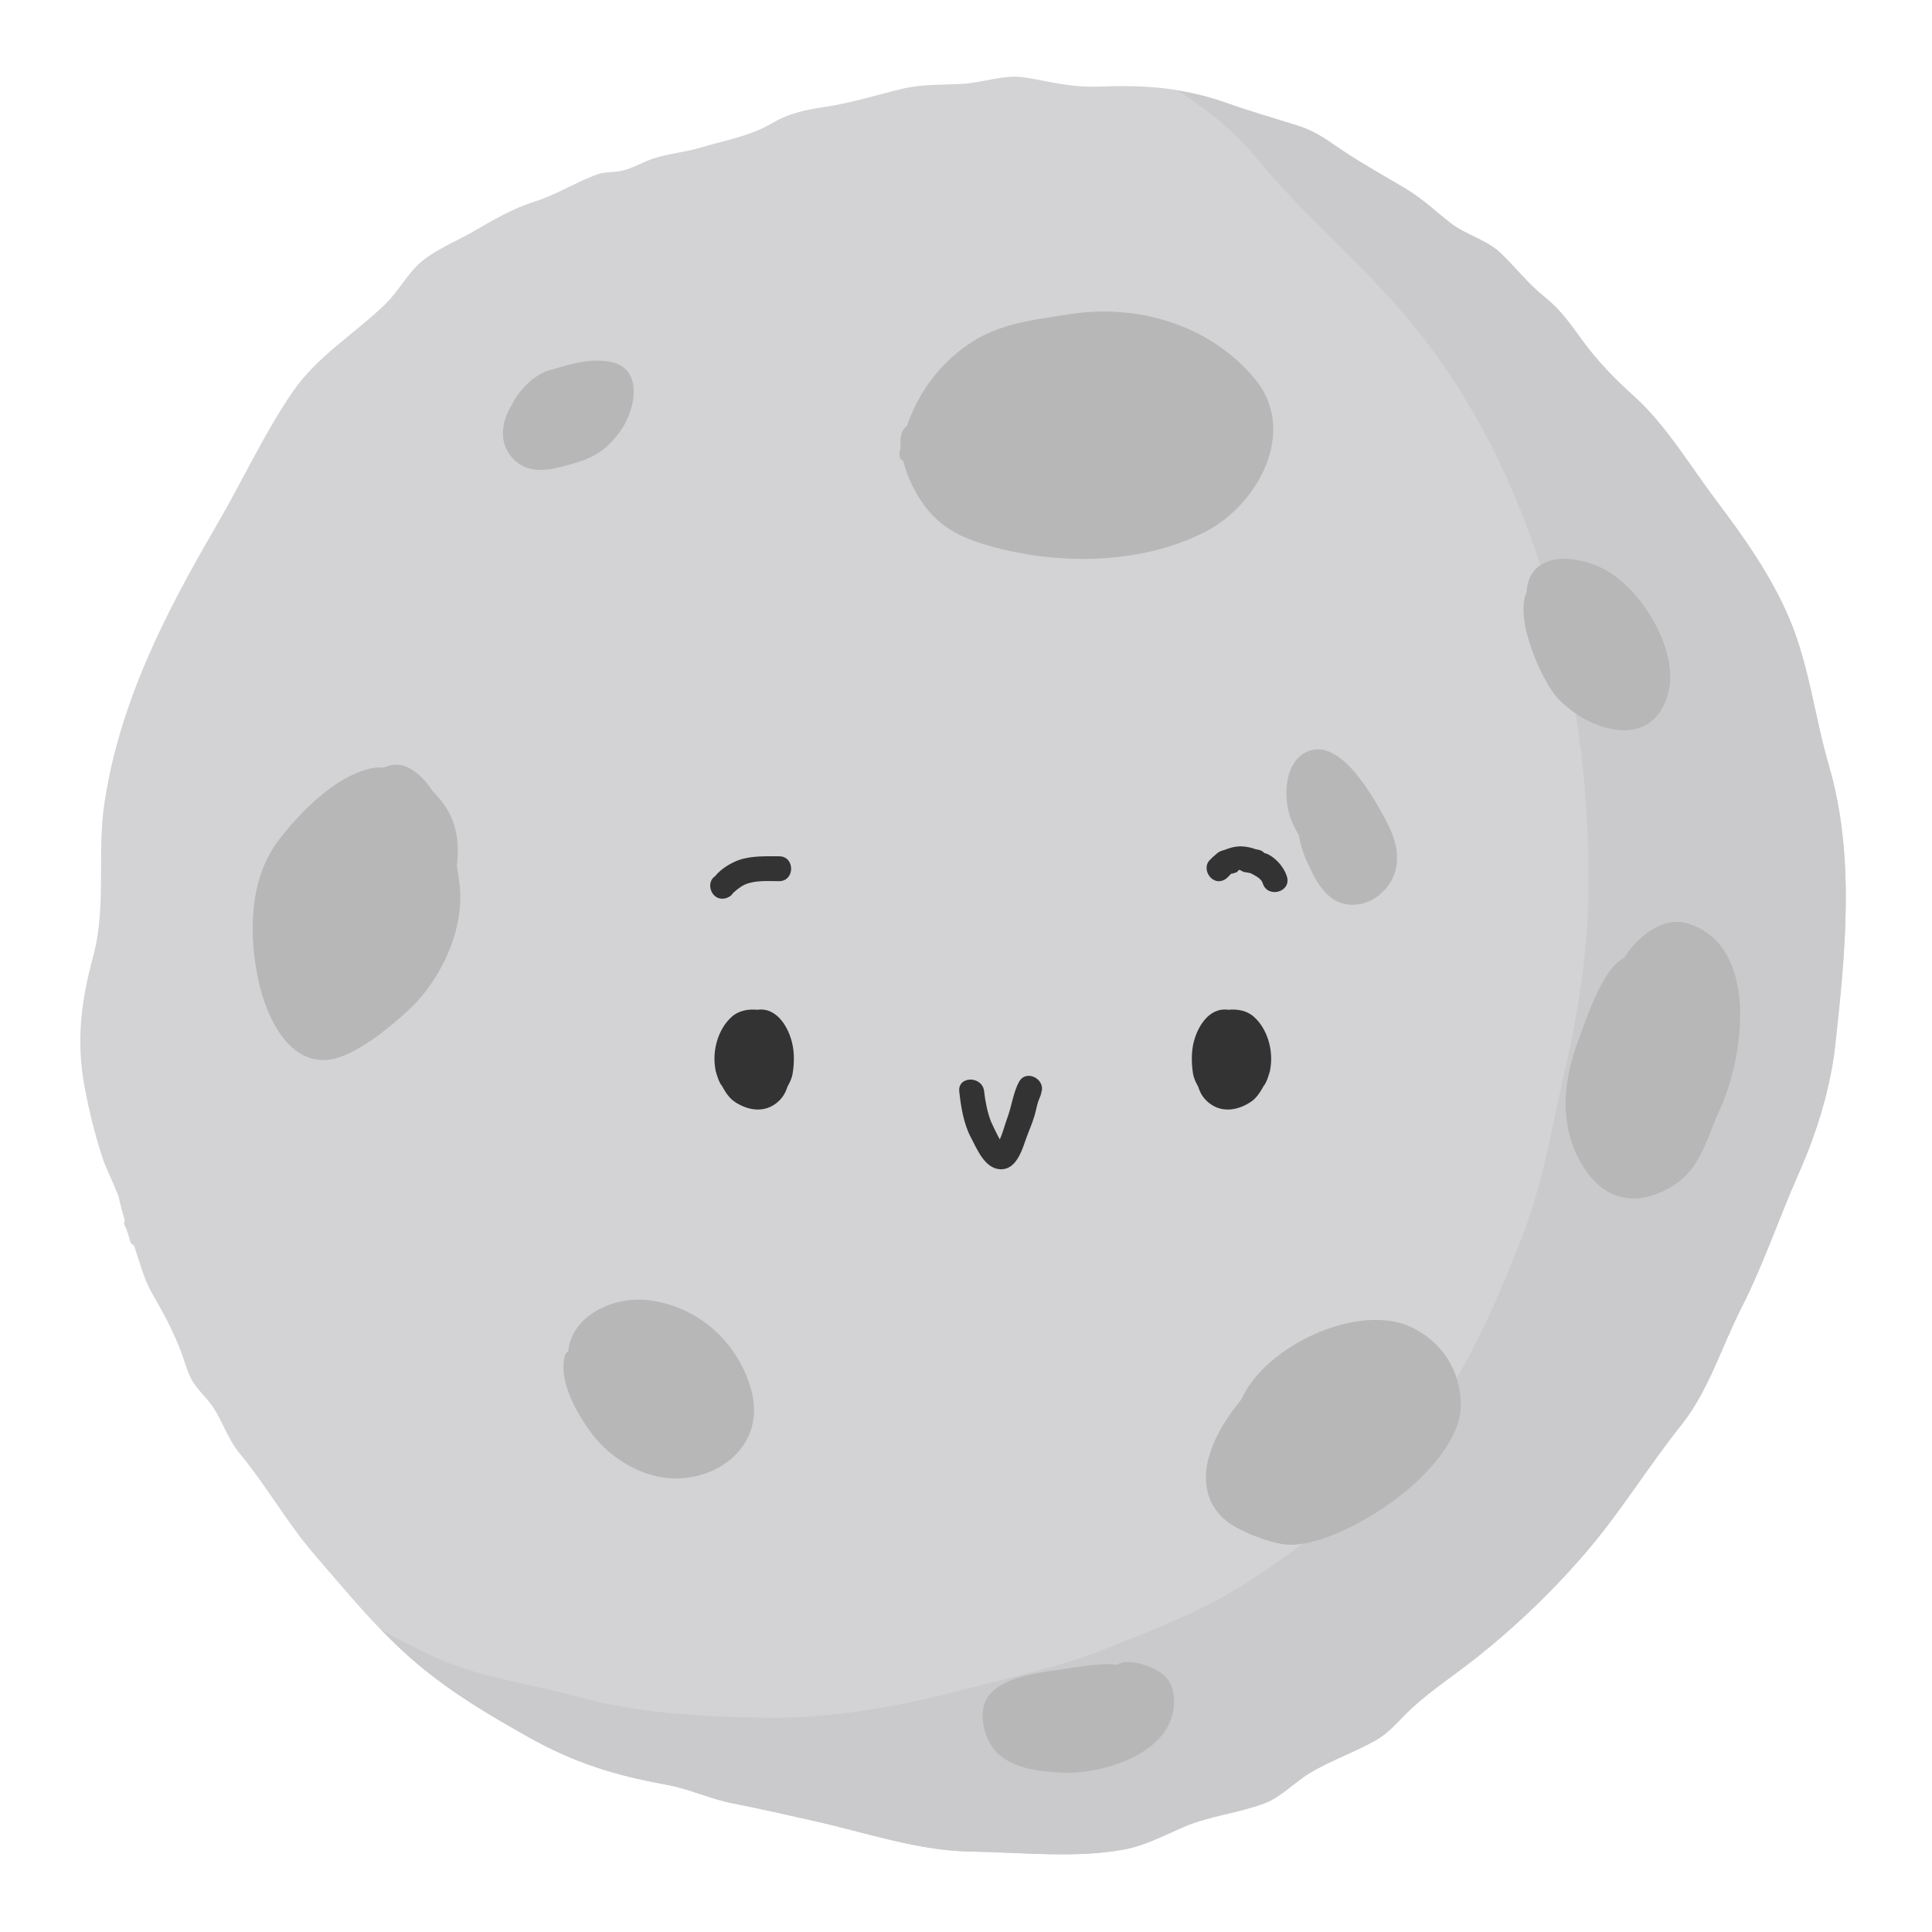 <svg xmlns="http://www.w3.org/2000/svg" xmlns:xlink="http://www.w3.org/1999/xlink" width="800" zoomAndPan="magnify" viewBox="0 0 600 600" height="800" preserveAspectRatio="xMidYMid meet" version="1.0"><path fill="#d3d3d5" d="M 567.98 237.691 C 563.547 222.547 561.848 206.551 555.609 191.898 C 549.973 178.668 541.57 166.824 532.957 155.402 C 524.945 144.797 517.469 132.133 507.613 123.23 C 501.34 117.555 496.129 112.27 491.129 105.355 C 487.797 100.707 484.465 96.098 479.965 92.477 C 474.648 88.258 471.031 83.469 466.246 78.824 C 461.707 74.387 455.293 73.078 450.367 69.211 C 445.543 65.414 441.824 61.797 436.504 58.605 C 430.09 54.738 423.32 51.051 417.082 46.863 C 412.297 43.672 408.855 40.906 403.293 39.133 C 395.777 36.754 388.156 34.59 380.711 31.93 C 367.137 27.07 355.332 26.363 340.906 26.895 C 332.824 27.18 326.371 25.406 318.539 24.094 C 311.875 22.957 305.457 25.688 298.793 26.043 C 292.52 26.398 286.422 26.113 280.254 27.57 C 272.102 29.484 264.48 32.004 256.148 33.207 C 250.301 34.059 245.055 35.16 239.949 38.176 C 232.898 42.324 225.453 43.461 217.727 45.801 C 212.797 47.289 207.73 47.645 202.871 49.242 C 199.504 50.34 196.457 52.363 192.875 53.07 C 190.148 53.602 187.809 53.285 185.113 54.277 C 178.59 56.727 172.848 60.449 166.008 62.613 C 159.379 64.707 153.531 68.109 147.539 71.586 C 142.434 74.566 136.41 77.012 131.73 80.559 C 126.84 84.25 124.074 90.172 119.68 94.43 C 110.109 103.723 98.48 110.602 90.824 121.777 C 81.926 134.793 75.191 149.551 67.25 163.133 C 51.512 190.16 37.191 217.828 32.441 249.324 C 30.031 265.215 33.152 281.355 28.934 296.996 C 25.176 310.938 23.617 323.137 26.238 337.398 C 27.691 345.199 29.57 352.719 32.055 360.273 C 32.477 361.586 34.926 366.801 36.766 371.375 C 37.336 373.859 37.938 376.344 38.719 378.859 C 38.434 379.746 38.504 380.492 39.105 381.273 C 39.496 382.441 39.887 383.613 40.277 384.785 C 40.277 385.812 40.879 386.453 41.625 386.77 C 43.395 391.984 44.602 397.164 47.473 402.094 C 51.691 409.363 55.129 415.961 57.68 424.016 C 59.207 428.766 60.66 430.504 63.992 434.195 C 68.633 439.301 70.086 446.184 74.52 451.504 C 82.918 461.648 89.195 473.031 97.844 483.035 C 108.266 495.059 117.586 506.656 129.887 516.945 C 140.734 525.988 151.652 532.445 163.953 539.359 C 178.273 547.414 190.785 551.316 206.879 554.223 C 214.074 555.5 220.598 558.691 227.758 560.074 C 236.23 561.707 244.559 563.656 252.996 565.539 C 269.016 569.121 285.18 574.797 301.699 575.008 C 316.906 575.223 334.203 577.172 349.199 574.336 C 355.688 573.094 361.465 570.008 367.453 567.418 C 375.75 563.836 384.363 563.125 392.551 560.074 C 397.797 558.125 401.91 553.551 406.66 550.676 C 413.324 546.633 420.695 544.184 427.395 540.355 C 431.793 537.836 434.734 533.863 438.492 530.422 C 444.621 524.82 451.641 520.207 458.164 515.066 C 470.996 504.922 483.262 493.109 493.789 480.59 C 503.961 468.457 512.223 454.941 522.109 442.562 C 530.617 431.922 534.73 418.055 540.863 406.031 C 547.738 392.516 552.594 377.902 558.762 364.035 C 564.152 351.867 568.547 337.715 569.965 324.449 C 573.082 295.969 576.203 265.785 567.98 237.691 Z M 567.98 237.691 " fill-opacity="1" fill-rule="nonzero"/><path fill="#cacacc" d="M 555.609 191.898 C 549.973 178.668 541.57 166.824 532.957 155.402 C 524.945 144.797 517.469 132.133 507.613 123.195 C 501.34 117.52 496.129 112.234 491.129 105.316 C 487.797 100.672 484.465 96.062 479.965 92.441 C 474.648 88.223 471.031 83.434 466.246 78.785 C 461.707 74.352 455.293 73.039 450.367 69.176 C 445.543 65.379 441.824 61.762 436.504 58.57 C 430.09 54.703 423.32 51.016 417.082 46.828 C 412.297 43.637 408.855 40.871 403.293 39.098 C 395.777 36.719 388.156 34.555 380.711 31.895 C 375.535 30.051 370.609 28.953 365.684 28.137 C 375.465 34.273 384.113 41.613 390.352 49.242 C 405.418 67.613 424.207 82.902 439.094 101.203 C 478.582 149.727 494.852 218.965 493.223 280.715 C 492.832 295.863 490.102 314.555 486.664 329.273 C 482.27 348.074 479.645 366.41 472.555 384.5 C 462.383 410.535 450.367 437.422 430.09 457.566 C 417.859 469.734 404.215 480.199 389.93 489.738 C 374.723 499.918 359.406 505.664 342.5 512.367 C 328.957 517.727 313.965 520.883 299.891 524.57 C 279.402 529.926 258.523 533.793 237.293 533.438 C 218.258 533.117 198.086 532.125 179.973 527.09 C 163.668 522.586 147.68 520.988 132.191 513.328 C 127.547 511.055 123.012 508.68 118.508 506.27 C 122.09 509.957 125.812 513.574 129.887 516.98 C 140.734 526.023 151.652 532.48 163.953 539.398 C 178.273 547.449 190.785 551.352 206.879 554.258 C 214.074 555.57 220.598 558.727 227.758 560.109 C 236.23 561.742 244.559 563.695 252.996 565.574 C 269.016 569.156 285.18 574.832 301.699 575.043 C 316.906 575.258 334.203 577.207 349.199 574.371 C 355.688 573.129 361.465 570.043 367.453 567.453 C 375.75 563.871 384.363 563.16 392.551 560.109 C 397.797 558.16 401.91 553.586 406.66 550.711 C 413.324 546.668 420.695 544.219 427.395 540.391 C 431.789 537.871 434.734 533.898 438.492 530.457 C 444.621 524.855 451.641 520.242 458.164 515.102 C 470.996 504.957 483.262 493.145 493.789 480.625 C 503.961 468.492 512.219 454.98 522.109 442.602 C 530.617 431.957 534.73 418.09 540.863 406.066 C 547.738 392.551 552.594 377.938 558.762 364.07 C 564.152 351.902 568.547 337.75 569.965 324.484 C 573.082 295.934 576.168 265.746 567.945 237.691 C 563.547 222.547 561.848 206.551 555.609 191.898 Z M 555.609 191.898 " fill-opacity="1" fill-rule="nonzero"/><path fill="#b7b7b7" d="M 142.684 274.367 C 142.473 272.664 142.188 270.785 141.867 268.867 C 142.473 264.223 142.293 259.504 140.629 255 C 139.422 251.738 137.152 248.438 134.281 245.602 C 133.043 243.688 131.66 241.949 129.957 240.527 C 125.848 237.125 123.223 236.875 119.039 238.363 C 118.402 238.363 117.766 238.258 117.125 238.328 C 105.359 239.676 93.484 251.949 86.746 260.641 C 77.176 272.949 77.211 290.543 80.297 304.695 C 82.457 314.66 89.23 331.262 102.875 328.992 C 110.531 327.715 121.062 319.094 126.805 313.773 C 136.906 304.48 144.527 288.305 142.684 274.367 Z M 142.684 274.367 " fill-opacity="1" fill-rule="nonzero"/><path fill="#b7b7b7" d="M 233.285 431.605 C 229.246 417.027 217.301 406.207 202.555 403.938 C 190.148 402.023 177.352 409.012 176.465 419.688 C 175.969 419.969 175.578 420.395 175.438 420.965 C 173.238 428.875 179.406 439.441 183.98 445.473 C 188.73 451.75 196.527 456.965 204.328 458.562 C 220.809 461.93 238.355 449.941 233.285 431.605 Z M 233.285 431.605 " fill-opacity="1" fill-rule="nonzero"/><path fill="#b7b7b7" d="M 389.574 117.484 C 375.5 100.742 353.098 94.215 331.828 97.621 C 319.387 99.609 308.223 100.602 297.801 109.113 C 289.719 115.711 284.793 123.301 281.637 132.348 C 279.793 133.551 279.438 136.141 279.723 139.016 C 279.582 139.547 279.438 140.043 279.332 140.609 C 279.121 141.641 279.582 142.703 280.504 143.164 C 281.176 145.684 282.027 147.988 282.559 149.16 C 286.988 158.984 293.016 164.871 303.367 168.312 C 325.52 175.656 353.523 175.973 374.578 165.016 C 390.887 156.465 403.184 133.66 389.574 117.484 Z M 389.574 117.484 " fill-opacity="1" fill-rule="nonzero"/><path fill="#b7b7b7" d="M 496.129 175.797 C 490.527 173.527 482.621 171.93 477.445 176.223 C 475.32 177.996 474.258 180.867 474.113 183.812 C 470.18 192.434 479.008 211.727 483.723 216.801 C 493.684 227.477 513.887 233.434 518.246 214.492 C 521.297 201.051 508.711 180.902 496.129 175.797 Z M 496.129 175.797 " fill-opacity="1" fill-rule="nonzero"/><path fill="#b7b7b7" d="M 189.617 112.375 C 183.059 111.102 176.996 113.191 170.898 114.895 C 166.008 116.242 161.363 120.891 158.953 125.715 C 155.801 130.68 154.879 136.922 158.637 141.641 C 162.781 146.852 168.668 146.465 174.48 144.938 C 182.562 142.844 187.168 141.25 192.344 134.332 C 197.094 128.125 200.391 114.469 189.617 112.375 Z M 189.617 112.375 " fill-opacity="1" fill-rule="nonzero"/><path fill="#b7b7b7" d="M 438.242 412.133 C 421.973 404.469 393.012 417.734 385.461 434.691 C 378.902 442.602 372.238 454.055 375.254 464.094 C 376.672 468.883 379.934 472.219 384.223 474.523 C 388.652 476.898 396.133 479.844 401.129 479.738 C 412.473 479.488 428.141 470.16 436.648 463.066 C 443.879 457.035 453.59 446.68 453.66 436.535 C 453.734 425.859 447.883 416.672 438.242 412.133 Z M 438.242 412.133 " fill-opacity="1" fill-rule="nonzero"/><path fill="#b7b7b7" d="M 354.27 516.73 C 351.75 515.988 348.809 515.809 346.789 517.016 C 345.547 516.84 344.238 516.73 342.711 516.84 C 337.113 517.156 331.156 518.258 325.59 519.039 C 319.672 519.887 310.312 521.625 306.664 527.16 C 303.402 532.125 305.848 541.137 310.207 544.895 C 315.418 549.363 323.57 550.285 330.094 550.535 C 342.891 551.031 365.223 544.184 364.617 527.832 C 364.371 520.988 360.258 518.539 354.27 516.73 Z M 354.27 516.73 " fill-opacity="1" fill-rule="nonzero"/><path fill="#b7b7b7" d="M 524.309 286.852 C 516.828 284.477 509.492 290.293 505.414 295.934 C 505.059 296.43 504.742 296.996 504.387 297.492 C 497.582 300.684 492.512 316.965 490.277 322.781 C 485.707 334.773 484.145 347.719 490.066 359.457 C 495.598 370.383 504.457 375.137 515.695 370.277 C 527.887 365.027 529.094 355.594 534.34 344.031 C 541.641 327.891 546.355 293.875 524.309 286.852 Z M 524.309 286.852 " fill-opacity="1" fill-rule="nonzero"/><path fill="#b7b7b7" d="M 429.027 252.234 C 425.34 245.742 414.812 227.297 404.496 234.25 C 398.895 238.047 398.684 247.66 400.562 253.406 C 401.234 255.461 402.262 257.449 403.363 259.398 C 403.859 262.59 405.098 265.891 405.984 267.805 C 408.574 273.516 411.836 280.148 418.816 280.93 C 425.871 281.711 432.395 275.965 433.633 269.258 C 434.734 263.125 431.969 257.414 429.027 252.234 Z M 429.027 252.234 " fill-opacity="1" fill-rule="nonzero"/><path fill="#333333" d="M 246.117 324.414 C 245.055 319.234 241.332 312.711 235.199 313.598 C 232.402 313.312 229.387 313.844 227.262 315.762 C 223.078 319.484 221.164 326.082 222.121 331.758 C 222.191 332.43 222.367 333.105 222.617 333.777 C 222.938 334.844 223.324 335.871 223.859 336.793 C 223.93 336.938 224.035 336.973 224.141 337.113 C 225.203 339.062 226.445 341.051 228.184 342.184 C 232.223 344.879 236.867 345.484 240.484 343.035 C 240.695 342.895 240.871 342.754 241.086 342.609 C 241.793 342.043 242.469 341.406 243.07 340.555 C 243.777 339.598 244.203 338.531 244.559 337.469 C 245.27 336.191 245.906 334.914 246.152 333.426 C 246.648 330.516 246.723 327.289 246.117 324.414 Z M 246.117 324.414 " fill-opacity="1" fill-rule="nonzero"/><path fill="#333333" d="M 370.539 324.414 C 371.602 319.234 375.324 312.711 381.457 313.598 C 384.258 313.312 387.27 313.844 389.395 315.762 C 393.578 319.484 395.492 326.082 394.535 331.758 C 394.465 332.43 394.289 333.105 394.039 333.777 C 393.723 334.844 393.332 335.871 392.801 336.793 C 392.727 336.938 392.621 336.973 392.516 337.113 C 391.453 339.062 390.211 341.051 388.473 342.184 C 384.434 344.879 379.789 345.484 376.176 343.035 C 375.961 342.895 375.785 342.754 375.57 342.609 C 374.863 342.043 374.188 341.406 373.586 340.555 C 372.879 339.598 372.453 338.531 372.098 337.469 C 371.391 336.191 370.75 334.914 370.504 333.426 C 370.043 330.516 369.973 327.289 370.539 324.414 Z M 370.539 324.414 " fill-opacity="1" fill-rule="nonzero"/><path fill="#333333" d="M 323.109 339.914 C 325.484 335.551 318.82 331.652 316.445 336.012 C 314.672 339.312 314.211 343.426 312.902 346.973 C 312.051 349.277 311.449 351.797 310.492 353.855 C 309.461 351.977 308.008 348.926 307.762 348.32 C 306.664 345.555 305.953 341.902 305.633 338.957 C 305.137 334.062 297.41 334.027 297.906 338.957 C 298.402 343.605 299.289 349.066 301.488 353.18 C 303.402 356.762 305.668 362.688 310.418 363.113 C 315.418 363.539 317.297 357.543 318.574 353.855 C 319.422 351.406 320.559 348.996 321.266 346.512 C 321.727 344.988 321.977 343.426 322.473 341.938 C 322.648 341.477 323.996 338.285 323.109 339.914 Z M 323.109 339.914 " fill-opacity="1" fill-rule="nonzero"/><path fill="#333333" d="M 241.973 265.926 C 237.895 265.926 233.43 265.746 229.566 267.059 C 227.156 267.875 223.859 269.828 222.086 272.098 C 218.93 274.152 220.988 280.043 225.312 278.977 C 225.914 278.836 226.375 278.551 226.871 278.234 C 227.012 278.164 227.508 277.559 227.688 277.312 C 228.074 276.957 228.68 276.426 228.785 276.352 C 229.566 275.75 230.379 275.148 231.301 274.723 C 234.527 273.305 238.531 273.656 241.973 273.656 C 246.934 273.621 246.934 265.926 241.973 265.926 Z M 241.973 265.926 " fill-opacity="1" fill-rule="nonzero"/><path fill="#333333" d="M 399.676 272.273 C 398.859 269.473 396.449 266.672 393.828 265.32 C 393.543 265.18 392.836 264.934 392.727 264.969 C 392.41 264.719 392.125 264.398 391.77 264.223 C 391.098 263.867 390.496 263.902 389.82 263.691 C 388.582 263.301 389.891 263.656 388.973 263.406 C 385.887 262.555 383.652 262.66 380.711 263.797 C 380.074 264.047 379.473 264.223 380.391 263.902 C 379.789 264.117 379.152 264.258 378.586 264.578 C 378.055 264.898 377.52 265.395 377.059 265.82 C 376.742 266.102 375.535 267.023 376.562 266.422 C 372.312 268.977 376.176 275.645 380.465 273.09 C 381.387 272.559 381.918 271.566 382.766 271.066 C 381.562 271.812 384.328 270.785 384.258 270.785 C 384.574 270.145 384.965 270.004 385.391 270.359 C 385.676 270.5 385.922 270.645 386.207 270.785 C 386.949 270.891 387.695 271.031 388.402 271.176 C 389.93 272.027 391.699 272.805 392.16 274.332 C 393.648 279.086 401.094 277.062 399.676 272.273 Z M 399.676 272.273 " fill-opacity="1" fill-rule="nonzero"/></svg>
